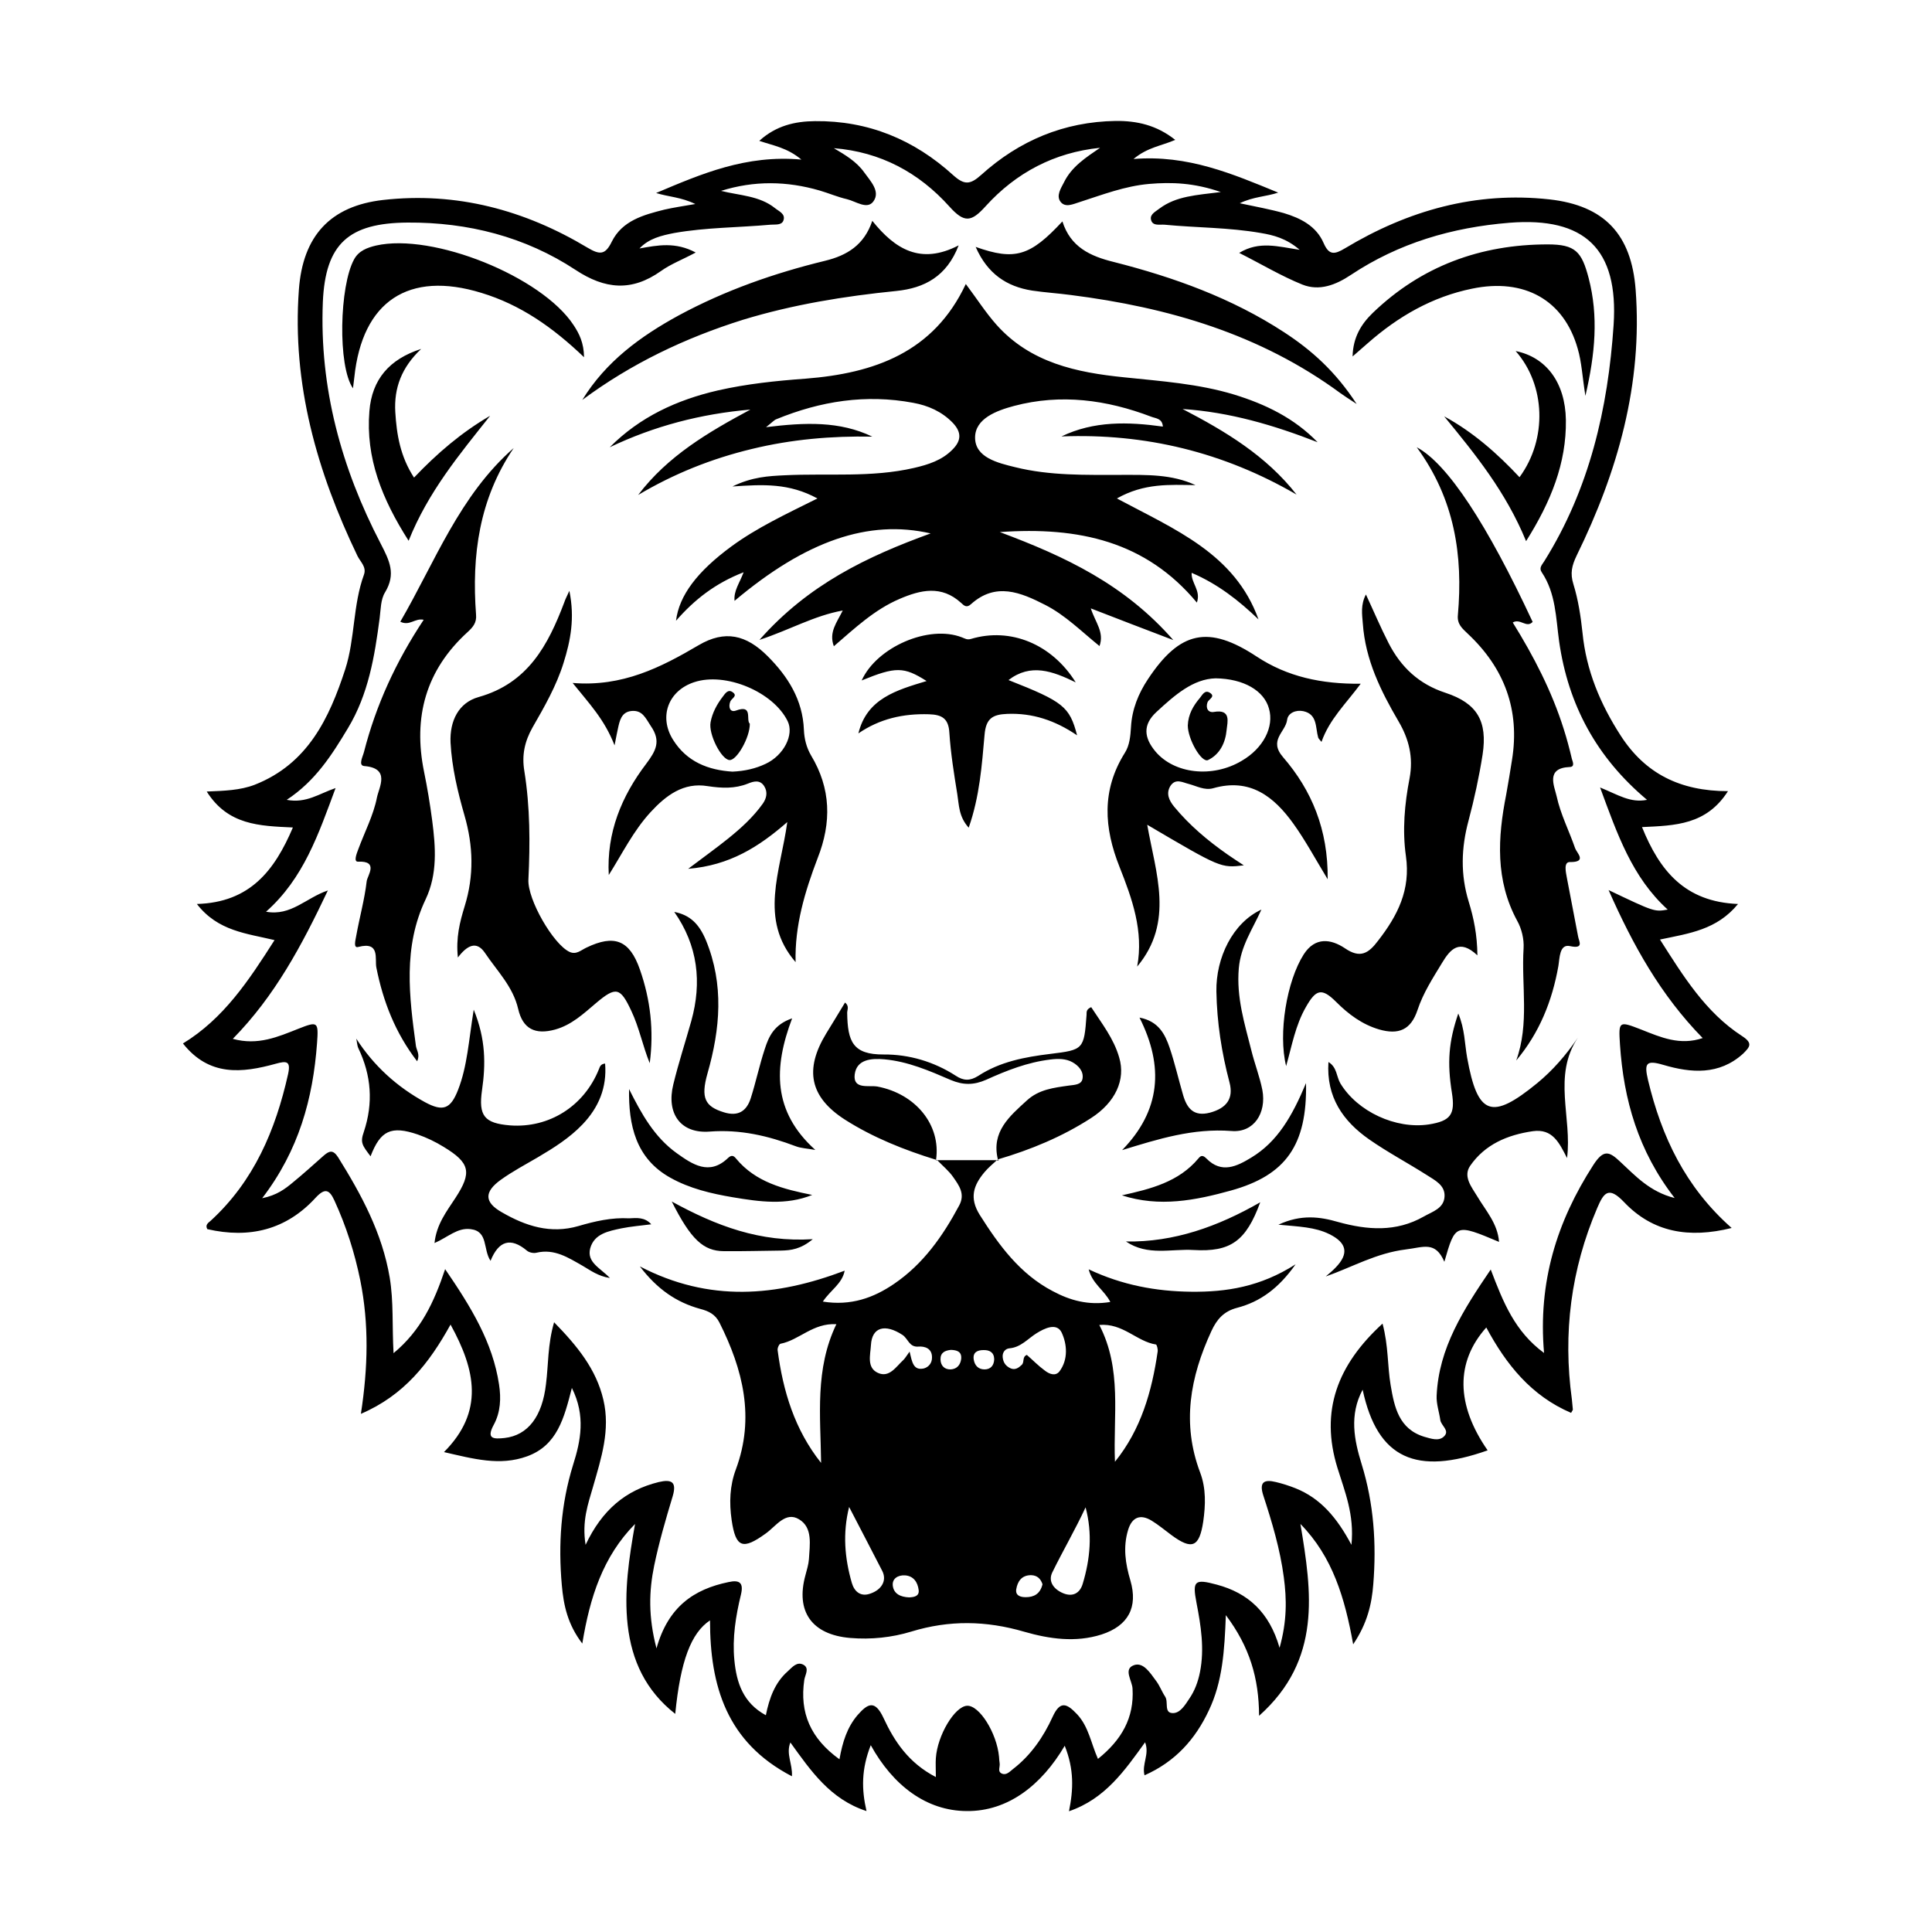 <svg xmlns="http://www.w3.org/2000/svg" viewBox="0 0 1000 1000" width="1000" height="1000">
<path d="M901.6 536.2c-18.8-12.2-30.3-30.9-42.4-49.9 15.2-3.2 29.4-5 40.4-18.4-27.6-1.1-40.6-17.3-49.7-39.8 17.2-0.8 33.3-1.1 44.5-18.6-24.9 0-42.9-9.2-55.5-28.7-10.6-16.4-17.9-33.8-19.8-53.3-0.9-8.4-2.2-17-4.7-25.1-1.8-5.7-0.8-9.7 1.7-14.9 21.2-43.3 34.2-88.7 30.5-137.6-2.2-28.6-16.1-43.5-44.6-46.7-38.1-4.2-73.2 5.7-105.8 25.3-5.5 3.3-8.3 3.7-11.1-2.7-3.8-8.8-11.9-12.9-20.6-15.5-7.1-2-14.4-3.3-22.8-5.1 7-3.4 13.5-3.4 19.9-5.5-23.6-9.7-46.8-19.7-74.9-17.4 7.3-6.1 14.5-6.8 21.6-9.9-9.7-7.7-19.9-9.9-30.8-9.8-26.8 0.4-50 10.2-69.6 27.9-5.7 5.1-8.7 5.4-14.5 0.2-20.2-18.4-44-28.3-71.6-28-10.3 0.1-20.1 2.3-28.8 10.2 7.3 2.5 14.4 3.5 21.8 9.7-28.7-2.6-51.8 7.4-75.2 17.3 6.4 2 12.9 2.1 20.3 5.7-6.4 1.1-11.2 1.8-16 2.9-10.8 2.7-21.8 5.7-27.2 16.5-3.4 7-6.2 7-12.6 3.2-32.5-19.5-67.8-29-105.8-24.7-27.3 3.1-41.6 18.6-43.6 46.5-3.6 48.8 9.4 94.2 30.3 137.7 1.5 3.1 4.8 5.7 3.4 9.7-5.8 15.8-4.6 33.2-9.7 49-8.3 25.4-19.4 49-46.9 59.8-7.6 2.9-15.6 3.1-24.8 3.5 11 17.4 27.2 17.8 44.6 18.6-9.5 22.3-22.2 38.8-49.7 39.6 10.9 14.1 25.7 15.2 40.2 18.7-13.4 21-26.3 40.6-47.4 53.5 13.6 17.2 30.6 15.3 48 10.5 5.7-1.6 7.9-1.4 6.4 5.4-6.5 29-17.7 55.4-40.1 75.9-1.3 1.1-2.9 2.1-1.7 4.3 21.8 5 40.9 0.4 56.2-16.4 4.7-5 7-4.1 9.6 1.6 6.1 13.3 10.5 27.1 13.4 41.4 4.5 22.5 4 44.9 0.3 69 22.4-9.6 35.4-26.3 46.4-46.2 13 23.6 17.5 45-3.4 66 15.3 3.5 28.9 7.3 43 2.2 15.7-5.7 19.2-19.9 23.2-35.4 7.2 14.4 4.6 27.3 0.6 39.9-6.3 20.3-7.7 41.1-5.8 62.2 0.9 10.3 3 20.3 10.6 30.2 3.9-23.8 10.6-45 27.3-61.9-3.1 17.5-5.8 34.9-3.8 52.5 2.1 18.1 9.2 33.7 24.6 45.8 2.7-27.4 8.2-41.9 18-48.4 0 33.8 8.5 63.1 42.4 80.7 0.4-6.5-3.2-11.5-0.8-17.5 10.6 14.7 20.6 29.4 39.4 35.5-2.6-11.3-2.7-21.6 2.2-34.1 11.5 20.8 28.7 34 49.7 34.1 21.3 0.2 38.7-13.4 50.7-33.8 4.9 12.3 4.5 22.6 2.2 33.9 18.7-6.4 28.8-21 39.4-35.7 2.4 6.3-1.8 11.2-0.3 17.1 16-7.1 26.3-18.7 33.3-33.6 7.1-14.9 8.1-30.9 8.8-49.3 12.3 16.4 17.1 32.5 17.2 52.1 32.5-29 27.3-63.9 21.4-99.3 16.7 17 23 38.4 27.3 62.3 7.3-10.8 9.6-20.8 10.4-31 1.7-21 0.3-41.8-6-62.2-3.9-12.6-6.5-25.5 0.5-38.6 7.7 36 28 44.4 64.7 31.4-16.4-23.6-16.7-45.7-0.7-63.6 10.3 19.2 23.3 35.4 43.9 44.2 0.6-1.2 1-1.5 0.9-1.8l-0.5-5.2c-4.7-34.2-0.5-67.2 13.1-99 3.4-8 5.9-11.5 13.9-3.1 14.9 15.7 33.6 18.9 55.7 13.4-24-21.2-36.3-47.3-43.3-76.6-2-8.6-1.1-10.5 8-7.8 14.3 4.2 28.8 5.4 41.2-5.8 3.5-3.5 5.3-5.4-0.6-9.2z m-52.1-3.3c-11.6-4.5-11.8-4.5-11 7.8 1.9 28.5 9.4 55 28.3 79.4-13-3.3-20.3-11.5-28.2-18.8-5.7-5.4-8.6-6.5-13.9 1.7-18.9 29.3-28.7 60.7-25.5 97.3-15.1-11.1-21.1-26.1-27.6-43.2-14.2 20.9-26.9 40.6-28 65.3-0.2 4.2 1.3 8.4 1.9 12.6 0.4 2.9 5 5.4 2 8.4-2.7 2.8-6.9 1.2-10.2 0.3-13.3-4-15.6-15.5-17.5-26.7-1.7-10-1.1-20.3-4.2-31.9-23.3 21.3-32.5 45.2-23.3 74.8 3.7 12 8.8 24 7.2 39.7-7.5-14.1-16-24.1-29-29.3-3.3-1.3-6.7-2.4-10.1-3.2-6.1-1.5-8.8 0-6.5 7 4.5 13.8 8.7 27.8 10.6 42.3 1.5 11.3 1.7 22.6-2.2 36.5-5.3-18.5-16.4-28.4-32.5-32.7-11.5-3.1-12.7-2-10.5 9.4 2.3 11.9 4.2 23.8 1.8 35.9-1 5-2.7 9.6-5.5 13.7-2.2 3.3-4.7 7.5-8.5 7.5-4.8 0-2.2-5.7-4-8.5-1.8-2.7-2.8-5.7-4.8-8.3-2.9-3.9-6.5-9.8-11.4-8-5.6 2-0.9 8-0.7 12.1 0.9 15.2-5.7 26.6-17.9 36.4-3.6-8.1-4.8-16.6-10.7-23-5.3-5.6-8.8-7.5-12.8 1.3-4.7 10.3-11.2 19.8-20.4 26.9-1.6 1.2-3.3 3.3-5.6 2.5-2.8-1-1-3.6-1.4-5.6-0.2-1.1-0.2-2.1-0.3-3.2-1.2-12.5-10.3-26.8-16.6-26.4-6.4 0.4-15.3 15.3-16.1 27.1-0.2 2.7 0 5.5 0 9.8-14.1-7.3-21.5-18.5-27.1-30.6-4.5-9.6-8.2-7.4-13.4-1.5-5.4 6.3-7.8 13.9-9.4 22.9-15-10.8-20.7-24.1-18.2-41.1 0.4-2.6 2.8-6-0.4-7.8-3.4-1.9-5.9 1.3-8.2 3.4-6.6 5.8-9.5 13.8-11.3 22.7-11.8-6.4-15.2-16.9-16.3-28.6-1.1-11.4 0.7-22.7 3.4-33.8 1.5-6.2-0.7-7.8-6.5-6.5-17.9 3.7-31.2 12.8-37.2 34.3-4.3-16.4-3.9-29.7-1.2-42.8 2.5-12.1 6-24.1 9.6-36 2.2-7.5-0.7-8.8-7.2-7.3-17.2 4.2-29.4 14.5-37.9 32.5-2-12.3 1.3-21.2 3.9-30.2 4.2-14.7 9-29.2 5.3-44.9-3.7-15.8-13.4-27.7-25.5-40.1-3.4 11.7-2.9 21.9-4.2 32-1.9 16.7-9.3 26.5-21.4 27.9-5.7 0.6-9.7 0.6-5.6-6.9 3.5-6.5 3.8-13.7 2.7-20.8-3.3-21.9-14.5-40.1-27.9-59.7-5.8 17.3-12.6 31.8-26.7 43.5-0.8-14.1 0.1-26.6-2-39.2-3.9-23-14.6-42.8-26.7-62.2-2.6-4-4.5-3.4-7.4-0.9-5.3 4.7-10.6 9.5-16.1 14-4 3.3-8.1 6.5-15.8 8.1 19-24.8 26.3-51.6 28.4-80.3 0.8-11.1 0.4-11.4-9.7-7.4-10.4 4.1-20.9 8.8-33.9 5.2 21.8-22.2 35.7-48.3 49.2-76.8-11.3 3.8-19.1 13.4-32 11 19.5-17.3 27.1-40.1 36-64-8.6 2.9-15.1 8-25.3 6.1 14.9-9.8 23.4-23.3 31.7-37.1 10.6-17.6 13.8-37.1 16.4-56.9 0.6-4.6 0.5-9.7 2.8-13.4 5.7-9.5 2.4-16.2-2.3-25.3-20.3-39-31.7-80.6-29.9-124.9 1.3-30.2 13.3-41 43.9-41.2 31.1-0.2 60.8 7.3 86.9 24.5 15.3 10.1 29.1 11.3 44.2 0.6 5-3.6 11.1-5.9 18-9.6-10.5-5.6-19.6-3.8-29.1-2.1 4.9-5.2 11.4-6.7 18-8 16.4-2.9 33.2-2.8 49.9-4.3 2.4-0.2 5.7 0.4 6.6-2.2 1.2-3.4-2.3-4.7-4.4-6.4-8-6.4-18.3-6.5-27.9-8.9 17.2-5.4 34.1-5.1 51-0.2 4.8 1.4 9.4 3.4 14.2 4.5 4.6 1.1 10.5 5.6 13.7 1.1 3.7-5.2-1.6-10.5-4.8-15-4-5.6-9.8-9-15.7-12.5 24.1 1.9 44 12.6 59.8 30.2 7.8 8.7 11.4 8 18.8-0.2 15.7-17.3 35.5-27.8 59.2-30.2-7.3 5-14.7 9.7-18.7 17.9-1.6 3.1-4.1 6.9-1.8 10 2.5 3.3 6.6 1.2 9.9 0.2 11.8-3.8 23.4-8.3 36-9.4 11.6-1 23.2-0.6 37.1 4.2-12.8 1.6-23.1 2.1-31.7 8.5-1.9 1.5-4.9 2.9-4.5 5.5 0.6 3.8 4.5 2.7 7 2.9 16.6 1.6 33.3 1.4 49.9 4.3 6.5 1.1 13.1 2.7 20.1 8.7-11.4-1.7-20.9-4.7-31.3 1.6 11.5 5.8 21.8 12 32.7 16.4 8.8 3.5 17.3 0.2 25.1-5 24.8-16.5 52.4-24.6 82.1-27 39-3.1 56.5 13.6 53.9 52.9-2.9 43.3-12.5 84.9-35.9 122.3-1.1 1.8-2.9 3.4-1.3 5.7 7.3 10.9 7.3 23.5 9 35.8 4.7 32.9 19.4 60.1 45.5 82-8.7 1.7-14.9-2.6-24.3-6.4 8.9 24.1 16.5 46.4 35 63.2-6.9 1.2-6.9 1.2-30.6-10.1 12.7 28.7 26.9 54.3 48.7 76.6-11.8 4-21.7-0.4-31.8-4.4z m-233 135.7c-18.1-0.2-35.6-3.4-53-11.6 1.9 7.5 8.1 10.8 11.2 16.9-11.5 1.9-21-0.9-29.8-5.6-17-8.9-27.8-23.7-37.8-39.5-5.5-8.8-3.2-15.3 2.4-22 1.9-2.3 4.2-4.2 6.5-6.3h-30.9c2.8 2.9 6.1 5.6 8.3 8.8 2.9 4.2 6.3 8.6 3.1 14.6-8.5 15.9-18.6 30.3-33.7 40.6-10.7 7.3-22.4 11.5-36.9 9.2 3.9-5.9 10-9.2 11.3-16-35.4 13.4-70 16.5-106-2.2 9 11.8 18.9 18.6 31.3 22 4.2 1.1 7.7 2.7 9.9 7.1 12.2 24.3 18.4 49.2 8.5 75.9-3.2 8.5-3.5 17.3-2.2 26.3 2.1 14.3 5.7 15.6 17.7 6.9 5.2-3.7 10.2-11.6 17.2-7.3 7.2 4.3 5.5 13.2 5.1 20.6-0.2 2.8-1.1 5.6-1.8 8.3-5.2 18.8 3.3 30.8 23.1 32.5 10.8 0.9 21.5-0.2 31.7-3.3 19.6-6 38.7-5.7 58.5 0.1 12.9 3.7 26.5 5.7 40 1.4 13.8-4.5 18.9-14.1 14.9-27.9-2.6-8.7-3.9-17.3-1.2-26.2 2-6.6 6.3-8.4 12.2-4.8 3.6 2.2 6.9 5 10.3 7.5 10.6 7.8 14.4 6.2 16.4-7.1 1.2-8.5 1.5-17.1-1.6-25.3-9.6-25.4-5.2-49.4 5.8-73.2 2.8-6.1 6.4-10.3 13.4-12.1 11.8-3.1 21.4-10 30.2-22.5-18.3 11.7-35.9 14.4-54.1 14.2z m-191.5 88.6c-13.7-17.2-19.7-37.1-22.5-58.3-0.2-1.1 0.8-3.4 1.6-3.4 9.6-1.9 16.7-10.8 28.8-10.1-11.2 23.3-8.2 47.3-7.9 71.8z m25.6 67.6c-5.1 1.9-8.4-1-9.7-5.5-3.7-12.8-4.8-25.7-1.4-39.3 5.8 11.1 11.5 22.2 17.2 33.2 2.5 5.1-0.6 9.7-6.1 11.6z m19.9 2c-4.2-0.2-7.9-1.7-8.4-6.1-0.4-3.7 2.8-5.5 6.3-5.3 4.5 0.3 6.6 3.6 7.1 7.6 0.4 3.3-2.5 3.7-5 3.8z m7.7-118.5c-5.5 1.2-6.1-3.3-7.4-8.7-1.9 2.7-2.5 3.6-3.2 4.3-3.8 3.5-7.3 9.4-13.2 6.7s-3.9-9.3-3.6-14.4c0.5-9.3 7.3-11.2 16.4-5.2 2.8 1.9 3.4 6.3 8 6 3.6-0.3 7.3 1 7.2 5.7 0 2.8-1.7 4.9-4.2 5.6z m19.3-4.9c-0.4 3.1-2.2 5.2-5.4 5.4-3.2 0.1-5.2-1.9-5.3-5.1-0.1-3.6 2.3-4.7 5.4-5 3 0.1 5.7 0.8 5.3 4.7z m12.1 5.4c-3.2 0-5.1-2-5.6-5.1-0.6-3.8 2-4.9 5-4.9 3.1-0.1 5.5 1.1 5.6 4.7-0.1 3.2-1.8 5.3-5 5.3z m21.3 117.9c-2.7 0-5.4-0.8-4.9-4.1 0.7-4.1 2.8-7.3 7.7-7.3 3.3 0.1 5 2 5.9 4.7-1.2 5-4.4 6.7-8.7 6.7z m0.6-125.4c-2.6 1-1.1 3.8-2.7 5.2-1.6 1.5-3.3 2.7-5.6 1.8-2.5-1.1-3.9-2.9-4.2-5.7-0.3-2.6 1.3-4.5 3.4-4.7 6-0.5 9.6-5 14.1-7.8 4-2.5 10.4-5.7 13-0.4 2.8 6 3.5 13.9-1.1 20.1-2.1 2.7-5.3 1.4-7.6-0.4-3.3-2.4-6.2-5.4-9.3-8.1z m28.9 118.5c-1.4 4.7-5 6.9-10 4.9-4.9-2-8.1-6.1-5.7-10.9 5.5-11.2 11.8-22 17.2-33.6 3.6 13.6 2.4 26.7-1.5 39.6z m38.8-120.2c-3 20.6-8.6 40.3-22.1 57-1-23.9 3.8-47.8-8.1-70.8 12.2-1.1 19.4 8.6 29.3 10.1 0.5 0.1 1.1 2.5 0.9 3.7z m-82.8-99.3l0.4 0.4h-0.8c0.1-0.2 0.2-0.3 0.4-0.4z m-16.5-453.3c5.7 7.6 10.3 14.8 15.8 21 17.6 19.8 41.5 24.8 66.2 27.3 19.1 2 38.3 3.3 56.8 8.9 16.3 5 31.2 12.2 43.3 24.7-22.5-8.8-45.5-15.6-69.9-17.2 22.1 11.5 43.2 24.1 59 44.3-37.7-21.9-78.2-31.8-121.7-30.1 16.8-8.1 34.5-7.6 52.5-5.1-0.3-4.3-3.7-4.2-6-5.1-23.1-8.8-46.8-12-71-5.6-9 2.4-20.2 6.5-20.2 16.4 0 10.3 11.7 13.1 20.7 15.3 18.1 4.5 36.6 4 55.1 4 13 0 26.1-0.4 38.3 5.3-13.4-0.2-26.6-1.1-40.7 6.9 30.1 16.1 61.1 28.6 73.3 62.6-10.1-9.7-21-18.3-34.6-24.1-0.3 5.4 4.9 9.1 2.7 15.4-26.4-31.7-61.1-39.4-102-36.5 34 12.7 64.6 27.1 89.8 55.9-15.6-5.9-28.2-10.8-42.7-16.4 2.3 7.2 7.1 12.3 4.5 19.5-9.4-7.6-17.7-16-28.1-21.3-12.7-6.5-25.6-11.9-38.4-0.4-2.3 2.1-3.6 0.8-5.2-0.7-10.1-9.2-20.9-6.7-31.8-2-12.9 5.5-23 15-34 24.5-2.7-7.3 1.5-12.2 4.6-18.5-14.9 2.7-27.1 9.9-43.1 15.2 25.3-28.7 55.8-43.2 88.6-55.1-32.1-7.4-64.6 3.8-101.5 34.9-0.5-5.2 2.5-9 4.7-14.8-14.7 5.7-25.5 14.2-35 25.1 1.6-13.1 11-25.5 28.7-38.5 13.1-9.6 27.8-16.5 44.5-24.8-14.7-8-28-7.3-44-6.2 10.3-5 18.7-5.4 27.1-5.8 22.3-1.1 44.8 1.3 66.9-3.8 7.3-1.7 14.4-3.9 19.9-9.5 4.6-4.6 4.8-8.9 0.2-13.8-5.7-5.9-12.8-9-20.5-10.4-24.5-4.6-48-0.9-70.9 8.5-1.1 0.4-2.1 1.6-5.3 4.1 20.3-2.5 38.1-3.2 55 4.9-21.1-0.4-41.9 1.4-62.4 6.4-20.8 5-40.3 12.8-58.8 23.8 15.3-20.2 36.3-32.5 58.1-44.2-25.6 2.2-49.8 8.5-72.8 19.5 15.6-15.7 34.7-24.5 55.9-29.4 14.9-3.4 30.2-5 45.4-6.1 35.7-2.8 66.4-13.6 83-49z m260.2 277.8c-3.8 14.1-4.2 27.9 0.1 41.9 2.6 8.5 4.4 17.1 4.5 27.8-9.3-8.8-14.1-3.1-18.3 3.9-4.8 7.9-9.8 15.6-12.7 24.4-3.4 10.2-9.7 13-20 10-8.7-2.6-15.7-7.8-22.1-14.2-7.5-7.5-10.5-6.5-15.7 2.7-5.4 9.4-7.2 19.9-10.2 30.5-4.2-16.9 0.3-44 9.1-57.8 5.9-9.2 14.1-8 21.3-3.2 8 5.5 12.3 2.6 17.2-3.9 10.1-13 16.9-26.3 14.4-43.8-1.9-13.3-0.7-27 1.9-40.3 2-10.8-0.3-20.2-5.7-29.4-9.2-15.7-17.2-31.9-18.5-50.6-0.4-4.9-1.2-9.8 1.6-15.1 4.1 8.8 7.6 17.1 11.7 25.1 6.4 12.5 15.7 21.3 29.5 25.8 16.4 5.4 21.8 14.7 19.2 31.9-1.8 11.5-4.3 23-7.3 34.3z m-519.6 44.3c4.9-15.8 4.5-31.2-0.1-47.1-3.5-12.2-6.5-24.7-7.2-37.6-0.5-11.3 4.2-20.7 14.5-23.6 25.6-7.2 36-26.9 44.4-49.1 0.4-1.3 1.1-2.6 2.6-5.9 2.9 14.2 0.6 25.8-3 37.3-3.7 11.9-9.9 22.7-16.1 33.5-4 7.1-5.6 14.2-4.2 22.5 3 18.7 3 37.5 2.1 56.2-0.5 10.3 12.9 33.5 21.3 37.4 3.5 1.6 5.9-0.9 8.7-2.2 14.5-7 22.4-3.9 27.7 11.3 5.5 15.7 7.3 31.7 5.1 48.5-3.6-8.8-5.4-18.3-9.5-27-5.7-12.2-7.9-12.9-18.3-4.1-6.5 5.5-12.6 11.3-21.2 13.7-10.3 2.8-16.7-0.3-19.1-10.7-2.7-11.6-10.9-19.6-17.2-29-4.4-6.5-9.3-3.8-14 2.4-1.1-10.2 1-18.4 3.5-26.5z m570.5-14.8l5.8 30.3c0.4 2.6 3.3 6.7-4.2 5.1-5.5-1.2-5.3 6.3-6 10.4-3.2 18-9.8 34.5-21.8 48.8 6.9-19.1 2.6-38.7 3.8-58 0.3-4.8-1-10.2-3.3-14.3-11.4-21-10.1-43.1-5.7-65.3 1.1-5.9 2-11.8 3-17.9 4.2-25.9-3.9-47.6-22.9-65.4-2.8-2.7-5.6-4.9-5.1-9.7 2.7-30.7-1.6-59.9-21.3-86.8 16 8.5 36.5 40 60 90.4-3.2 3.4-6.4-2-10.3 0.3 10.8 17.4 20.2 35.5 26.4 55.2 1.6 5 3 10.3 4.2 15.4 0.4 1.4 1.7 4.1-1.1 4.2-12.6 0.5-8 9.8-6.8 15.1 2 9.3 6.5 18 9.6 27 0.8 2.3 6.4 7.2-2.7 7.1-3.4-0.1-2.1 5.3-1.6 8.1z m-626.6 30c1.7-9.5 4.3-18.7 5.4-28.2 0.4-3 6.4-10.6-4.5-10.1-2.4 0.1-0.7-4.2 0.1-6.3 3.3-9 7.9-17.7 9.7-26.9 1.1-5.4 7.1-15.2-6.6-16.3-3.2-0.3-0.7-4.9-0.1-7.3 6.2-24.2 16.5-46.7 30.9-68.4-4.6-1-7.2 3.4-12.1 1 18-31 30.6-65.3 58.7-89.9-17.9 26.4-21.8 55.5-19.5 86.2 0.4 4.2-1.6 6.5-4.3 9-21.7 19.7-28.4 44.1-22.6 72.4 1.7 8.3 3.1 16.8 4.2 25.2 1.8 13.8 2.8 27.7-3.4 40.8-11.8 24.8-8.5 50.4-5 76 0.4 2.3 2.2 4.4 0.6 7.8-11.3-14.7-17.6-30.9-21.1-48.5-0.9-4.4 2.1-13.6-9.2-10.7-3 1-1.5-3.8-1.2-5.8z m235.4-93.3c-2.4-4.1-3.5-8.6-3.7-13.2-0.6-15.6-8.3-27.7-18.8-38.2-11.1-11.1-22.1-13.6-35.6-5.7-19.7 11.6-39.6 21.7-65.3 19.6 8.5 10.6 16.4 18.7 21.7 32.3 1-5.1 1.3-6.8 1.7-8.5 0.9-4.2 1.8-8.8 7.1-9.3 5.6-0.5 7.2 3.6 9.9 7.7 5.5 7.9 2.7 12.9-2.3 19.6-12.8 16.8-20.6 35.7-19.4 57.6 7-11.1 12.7-22.8 21.6-32.5 8-8.7 17.1-15.6 29.6-13.5 7.3 1.1 14 1.4 20.8-1.3 2.9-1.2 6.3-2.2 8.5 1.4 1.9 3.1 1.1 6.3-0.8 9-5 7-11.3 12.7-18 18.1-6.1 4.9-12.4 9.4-20.6 15.6 21.5-1.8 36.5-11.3 51.3-24.2-3.5 25.6-14.9 50.3 4.3 72.5-0.5-18.9 4.8-36.5 11.4-53.8 7.3-18.5 6.9-36.1-3.4-53.2z m-23.6 4.4c-5.1 2.4-10.6 3.7-17.1 4-12.4-0.8-23.6-5-30.8-16.6-7.4-11.9-2.4-25.3 11-29.7 16.2-5.4 41 5 48.4 20.2 3.4 7-2 17.7-11.5 22.1z m278.4-27.3c7.4 1.6 6.2 8.5 7.7 13.7 0.2 0.5 0.7 1 1.7 2.2 4.1-11.7 12.6-19.7 20.3-30.1-20.3 0.2-38-3.6-53.9-14.1-24.9-16.4-39.7-13.2-56.2 11.7-5 7.5-8.3 15.7-8.8 24.8-0.3 4.7-0.7 9.5-3.2 13.4-12.1 19.3-10.8 38.8-2.7 59.1 6.5 16.4 12.5 33.1 9.1 51.5 19.3-23.1 9.6-48.3 5.2-73.4 38.1 22.4 38.1 22.4 50 21-3.2-2.1-5.8-3.8-8.4-5.6-10.3-7.2-19.7-15.1-27.7-24.8-2.6-3.2-4.3-6.8-1.9-10.7 2.7-4.1 6.3-1.8 9.6-1 4.1 1.1 8.1 3.4 12.5 2.2 19.1-5.5 31.5 4.3 41.6 18.4 6.1 8.5 11.1 17.8 17.7 28.7 0.3-25.7-8.3-46.1-23.1-63.2-7.6-8.8 1.2-12.9 2.1-19.2 0.4-3.7 4.6-5.4 8.4-4.6z m-31.9 25.7c-15.1 9-34.9 6.8-44.7-4.9-5.8-7-6.7-13.7 0.6-20.4 9.5-8.8 19-17.1 30.6-17.4 14.7 0.2 25.1 6.5 27.6 15.6 2.8 9.5-2.9 20.6-14.1 27.1z m174 143.3c-13.2 19.8-2.9 41.4-5.6 62.3-4.1-8-7.5-15.3-17.7-13.9-13.1 1.9-24.8 6.8-32.5 18-3.7 5.5 0.8 10.9 3.7 15.7 4.4 7.4 10.6 14.1 11.3 23.6-22.6-9.5-22.6-9.5-28.3 10.3-4.7-10.9-10.8-7.5-19.9-6.4-15.4 1.9-27.6 9.1-41.5 14 1.7-1.5 3.5-2.9 5.1-4.6 7-7.2 5.9-12.8-3.2-17.3-7.5-3.7-15.7-3.9-26.4-4.9 11.8-5.5 21.6-4.1 30.9-1.4 15.2 4.2 30 5.3 44.3-2.8 4.5-2.6 10.6-4.2 10.8-10.6 0.2-5.7-5-8.2-9.2-10.9-9.9-6.3-20.3-11.8-29.9-18.5-13.4-9.4-22.2-21.8-21-40 4.5 2.7 4.1 7.6 6.2 11.1 8.8 14.5 28.6 23.8 45.8 21.2 11.2-1.8 13.7-5.1 11.9-16.4-2.5-15.6-1.7-26.4 3.3-41 3.4 8 3.3 15.7 4.6 22.9 5.4 29.9 12.6 32.5 36.3 13.1 8.1-6.7 14.8-14.4 21-23.5z m-479.6 96.6c-5.5 0.7-10.5 1.1-15.5 2.1-6.5 1.4-14 2.7-16.1 10.3-1.9 7.3 5.1 10.1 10.2 15.4-6.3-1-10.1-4-14.1-6.3-7.4-4.2-14.6-9-23.9-6.8-1.5 0.4-3.9-0.1-5-1.1-8.4-7-14.6-5.1-18.8 5.3-4-6-1.1-15.3-10.3-16.4-6.8-0.9-11.8 4.2-18.7 7.2 1-9.7 6.3-16.4 10.8-23.3 8.7-13.3 7.6-18.2-6.1-26.5-4.2-2.6-8.8-4.8-13.4-6.4-13.8-4.7-19.3-2-24.4 11.3-4.2-5.6-5.5-7-3.5-12.6 5-15 3.9-29.3-2.8-43.3-0.7-1.5-0.7-3.4-1.1-5 9.1 14.1 21 24.9 35.6 32.9 9.3 5 13.2 3.6 17.1-6.4 4.8-12.3 5.5-25.5 8.1-41.5 6.3 15.4 6.2 28.4 4.3 41.6-1.9 13.3 1.1 17.2 14.5 18.3 20.2 1.5 38.3-9.9 46-29.1 0.5-1.3 0.9-2.7 3.2-2.9 1 12.4-3.3 22.7-11.7 31.5-6.7 7-14.8 12.1-23.1 17-6.5 3.8-13.1 7.3-19.1 11.6-8.8 6.3-8.7 11.7 0.5 16.9 12.3 7.1 25.1 11.3 39.6 7.1 8.5-2.5 17.2-4.5 26.2-4 4-0.2 8.1-0.7 11.5 3.1z m142.5-281.2c-11.8-7.5-16-7.5-33.6-0.3 7.8-17.3 34.8-29 51.9-22.3 1.6 0.6 2.6 1.4 4.7 0.8 20.4-6.1 41.8 2.6 54.2 22.5-12.1-5.9-23.3-10-34.8-1.2 28.4 11.2 31.6 13.7 35.5 28.6-11.5-7.8-23.1-11.6-36.1-11.1-7.6 0.3-11.1 2.3-11.8 10.9-1.4 15.7-2.5 31.7-8.2 48-5.2-5.7-5-11.8-5.9-17.3-1.7-10.5-3.4-21-4.1-31.7-0.4-7.5-3.8-9.5-10.6-9.7-13.3-0.4-25.4 2.3-36.5 9.9 4.4-18.1 19.8-22.4 35.3-27.1z m5.2 247.9l0.3 0.3h-0.5v-0.4s0.1 0 0.2 0.1z m-0.3-0.1c-16.5-5.1-32.6-11.5-47.2-20.8-18.2-11.7-21-25.9-9.7-44.5 3.3-5.3 6.5-10.7 9.8-16.1 2.3 1.9 1.1 3.7 1.1 5.3 0.2 14.9 2.9 21.7 18.9 21.6 13.1-0.1 26 3.7 37.3 11 4.1 2.7 7.4 2.7 11.6 0.1 11.3-7.4 24.2-9.8 37.3-11.4 17.2-2.1 17.5-2.3 18.8-20.2 0.1-1.3-0.4-2.8 2.4-4 5.3 8.2 11.7 16.2 14.5 26.1 3.4 11.4-1.9 23.2-14.7 31.4-14.9 9.6-31.1 16.3-48.1 21.3-3.5-14.3 6-22.3 15-30.5 6.2-5.7 13.9-6.6 21.7-7.7 2.7-0.4 6.5-0.3 7.1-3.5 0.7-3.8-2-6.8-5.2-8.6-3.4-1.9-7.4-1.9-11.4-1.4-11.8 1.4-22.7 5.7-33.3 10.5-6.4 2.8-11.9 2.8-18.3 0.1-11.1-4.8-22.2-9.6-34.4-10.7-6.7-0.6-14.3 0-15.3 7.8-1 8 7.3 5.5 11.8 6.3 19.8 3.8 32.9 19.9 30.3 37.9z m31.9 0c0.1 0 0.2-0.1 0.4-0.1l0.1 0.4c-0.2 0-0.5-0.3-0.5-0.3z m-215-393.3c12.2-19.9 30.2-33 50-43.8 23.9-12.9 49.3-21.8 75.6-28.2 11.5-2.8 20.3-8.2 24.5-20.7 11.8 14.7 25 22.9 44.7 12.7-6.2 16.1-17.7 22.1-32.2 23.6-26.9 2.7-53.5 7-79.4 14.9-30 9.4-57.9 22.7-83.2 41.5z m203.6-79.2c20.3 7.2 28.2 4.8 44.9-13.2 4.2 13.3 14.4 18 26.6 21 31.1 7.9 61.1 18.7 88.2 36.4 14.1 9.2 26.5 20.2 37.5 37.1-4.4-2.9-6.5-4.2-8.4-5.6-41.6-30.6-89.1-44.4-139.5-50.8-6.7-0.9-13.4-1.3-20.1-2.3-13.2-2.1-23.1-8.7-29.2-22.6z m-321.6 67.5c-0.2 1.7-0.4 3.4-0.7 5.7-8-11.5-7-53.1 0.6-66.8 2.4-4.4 6.7-6 11.3-7.1 29.4-6.7 85.8 16 102.3 41.2 2.9 4.4 5.3 9.1 5.4 16.6-16.3-15.6-33-27.2-53.1-33.3-37.7-11.6-61.7 4.3-65.8 43.7z m524.6-17.7c-2.3 2-4.7 4.1-7.9 6.9 0.2-10 4.6-16.9 10.4-22.5 25.2-24.3 55.9-35.5 90.6-35.5 14.3 0 17.6 3.7 21.2 17.5 5.1 19.6 3.4 39-1.7 60.9-1.6-9.9-1.9-17.4-4-24.5-7.1-25.1-27.6-36.6-54.6-31-20.7 4.2-38.3 14.4-54 28.2z m-127.2 417.7c19.9-20.4 21.8-43.2 9-68.6 9.9 1.9 13.2 8.6 15.6 15.6 2.7 8 4.6 16.4 7 24.6 2 6.8 5.5 11.2 13.9 9 8.5-2.3 12.3-7.2 10.1-15.6-4.1-15.5-6.5-31-6.8-47.1-0.3-17.5 8.5-35.6 23.3-42.4-4.7 10.4-10.7 18.9-11.7 30.4-1.3 15.1 3 28.6 6.5 42.5 1.7 6.9 4.3 13.5 5.7 20.5 2.2 11.9-4.4 22.2-16 21.2-19.9-1.5-37.8 4.1-56.6 9.9z m-158.8-0.1c-4.6-0.8-7.5-0.9-10.1-1.9-14.3-5.4-28.7-8.8-44.5-7.6-15.2 1.2-22.6-9.4-18.9-24.4 2.7-11.1 6.2-21.8 9.3-32.8 5.6-20.1 3.4-39.1-8.8-56.5 8.1 1.6 12.8 6.1 16.4 14.7 9.4 22.9 7.4 45.8 0.8 68.9-3.6 12.7-1.3 17.1 8.4 20.1 7.3 2.3 11.8-0.4 14-7.3 2.7-8.5 4.5-17.2 7.3-25.6 2-6.2 4.7-12.5 14.1-15.7-9.6 25.4-10.2 48.1 12 68.1z m388.5-377.8c0.3 22.3-7.7 42.2-20.6 62.7-10.5-25.6-26.4-45.1-42.4-64.6 14.9 8.1 27.5 19.2 39 31.5 14.5-19.8 13.5-47.7-2-65.3 15.8 3.2 25.7 16.3 26 35.7z m-599 62.5c-13.8-21.6-22.3-42.9-20.3-67.1 1.3-16.4 10.3-26.9 26.8-32.2-10.2 9.6-14.1 20.3-13.4 32.6 0.7 11.8 2.6 23.1 9.7 34 12-12.6 24.6-23.4 39.4-32-15.8 19.9-32.1 39.4-42.2 64.7z m114.1 283.8c6.4 12.8 13.1 24.9 24.7 33.2 8 5.7 16.8 11.8 26.5 2.5 1.9-1.8 3-1.2 4.2 0.3 10.2 12.3 24.6 15.8 39.4 18.8-13.6 5.5-27.3 3.5-41.1 1.2-11.2-1.9-22.3-4.5-32.3-10.1-18-10-21.7-27.3-21.4-45.9z m311.6 52.5c-18.4 5.1-37.1 8.8-56.5 2.5 14.9-3.3 29.4-6.9 39.6-19.1 1.4-1.8 2.5-1.6 4.2 0.1 7.8 7.9 15.7 4 23.1-0.5 13.6-8.2 21.2-21.4 28.4-38.6 0.6 32.2-10.5 47.7-38.8 55.6z m-54.4 26.4c24.9 0.4 47.5-7.7 69.5-20.3-7.4 20.2-15.4 25.8-34.5 24.7-11.6-0.7-23.8 3.2-35-4.4z m-235.1-20.7c23.2 12.7 45.7 21.2 73 19.5-6.3 5.2-11.3 5.8-16.5 5.9-9.9 0.1-19.7 0.4-29.6 0.3-10.5-0.1-17-6-26.9-25.7z m40.4-247.3c0.1 7.1-6.8 19.1-10.5 18.8-4.2-0.2-11-13.4-9.8-19.6 0.9-4.9 3.3-9.3 6.3-13.2 1.2-1.6 2.7-4 5-2.4 3 2-0.4 3.2-1.1 4.9-1.1 2.8-0.2 5.8 2.9 4.7 9.1-3.4 5 4.9 7.2 6.8z m246.8 3.2c-0.6 6.5-3.4 12.6-9.6 15.6-3.4 1.6-10.5-10.8-10.5-17.9 0.2-5.7 2.8-10.2 6.3-14.3 1.2-1.5 2.5-4.2 5-2.7 3.3 2-0.4 3.3-1.1 5-1.1 3.1 0.4 5.5 3.3 5 9.1-1.6 7 5.3 6.6 9.3z"/>
</svg>
